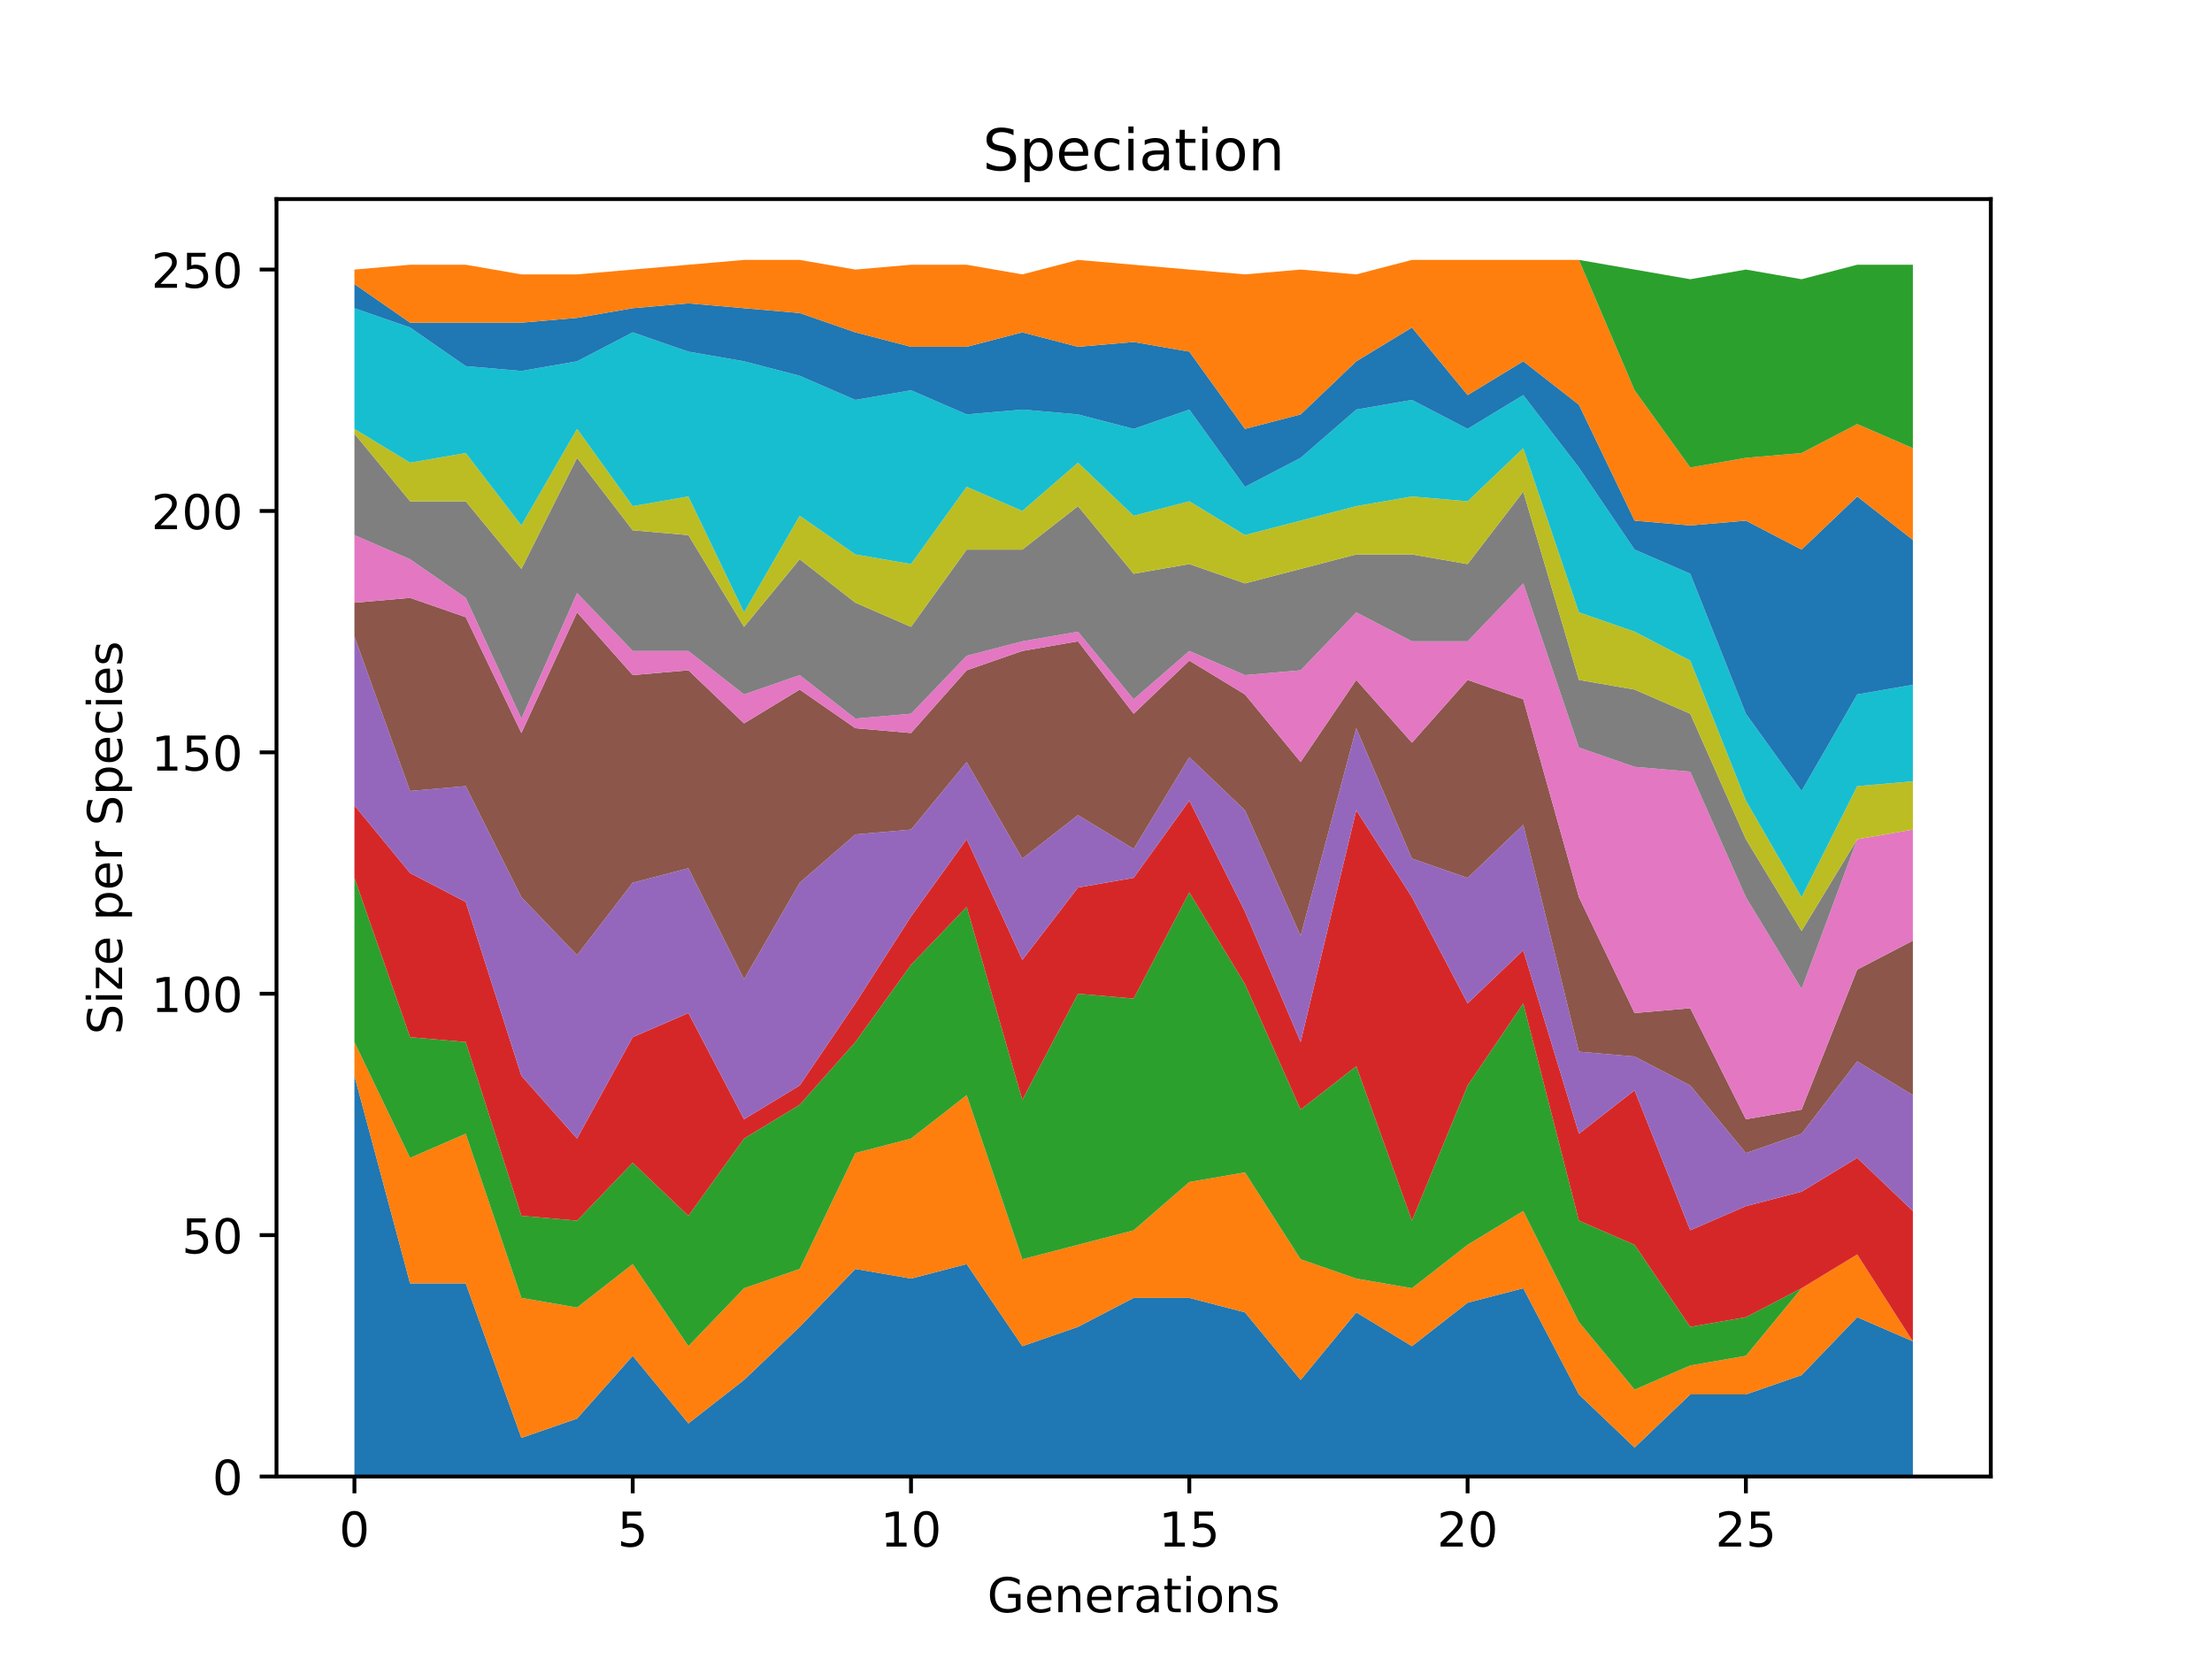 <?xml version="1.0" encoding="utf-8" standalone="no"?>
<!DOCTYPE svg PUBLIC "-//W3C//DTD SVG 1.1//EN"
  "http://www.w3.org/Graphics/SVG/1.1/DTD/svg11.dtd">
<!-- Created with matplotlib (https://matplotlib.org/) -->
<svg height="345.6pt" version="1.1" viewBox="0 0 460.8 345.6" width="460.8pt" xmlns="http://www.w3.org/2000/svg" xmlns:xlink="http://www.w3.org/1999/xlink">
 <defs>
  <style type="text/css">
*{stroke-linecap:butt;stroke-linejoin:round;}
  </style>
 </defs>
 <g id="figure_1">
  <g id="patch_1">
   <path d="M 0 345.6 
L 460.8 345.6 
L 460.8 0 
L 0 0 
z
" style="fill:#ffffff;"/>
  </g>
  <g id="axes_1">
   <g id="patch_2">
    <path d="M 57.6 307.584 
L 414.72 307.584 
L 414.72 41.472 
L 57.6 41.472 
z
" style="fill:#ffffff;"/>
   </g>
   <g id="PolyCollection_1">
    <path clip-path="url(#p6619e8c868)" d="M 73.833 224.11 
L 73.833 307.584 
L 85.428 307.584 
L 97.022 307.584 
L 108.617 307.584 
L 120.212 307.584 
L 131.807 307.584 
L 143.402 307.584 
L 154.996 307.584 
L 166.591 307.584 
L 178.186 307.584 
L 189.781 307.584 
L 201.376 307.584 
L 212.97 307.584 
L 224.565 307.584 
L 236.16 307.584 
L 247.755 307.584 
L 259.35 307.584 
L 270.944 307.584 
L 282.539 307.584 
L 294.134 307.584 
L 305.729 307.584 
L 317.324 307.584 
L 328.918 307.584 
L 340.513 307.584 
L 352.108 307.584 
L 363.703 307.584 
L 375.298 307.584 
L 386.892 307.584 
L 398.487 307.584 
L 398.487 279.424 
L 398.487 279.424 
L 386.892 274.395 
L 375.298 286.464 
L 363.703 290.487 
L 352.108 290.487 
L 340.513 301.55 
L 328.918 290.487 
L 317.324 268.361 
L 305.729 271.378 
L 294.134 280.43 
L 282.539 273.39 
L 270.944 287.47 
L 259.35 273.39 
L 247.755 270.373 
L 236.16 270.373 
L 224.565 276.407 
L 212.97 280.43 
L 201.376 263.333 
L 189.781 266.35 
L 178.186 264.338 
L 166.591 276.407 
L 154.996 287.47 
L 143.402 296.521 
L 131.807 282.441 
L 120.212 295.515 
L 108.617 299.538 
L 97.022 267.355 
L 85.428 267.355 
L 73.833 224.11 
z
" style="fill:#1f77b4;"/>
   </g>
   <g id="PolyCollection_2">
    <path clip-path="url(#p6619e8c868)" d="M 73.833 217.07 
L 73.833 224.11 
L 85.428 267.355 
L 97.022 267.355 
L 108.617 299.538 
L 120.212 295.515 
L 131.807 282.441 
L 143.402 296.521 
L 154.996 287.47 
L 166.591 276.407 
L 178.186 264.338 
L 189.781 266.35 
L 201.376 263.333 
L 212.97 280.43 
L 224.565 276.407 
L 236.16 270.373 
L 247.755 270.373 
L 259.35 273.39 
L 270.944 287.47 
L 282.539 273.39 
L 294.134 280.43 
L 305.729 271.378 
L 317.324 268.361 
L 328.918 290.487 
L 340.513 301.55 
L 352.108 290.487 
L 363.703 290.487 
L 375.298 286.464 
L 386.892 274.395 
L 398.487 279.424 
L 398.487 279.424 
L 398.487 279.424 
L 386.892 261.321 
L 375.298 268.361 
L 363.703 282.441 
L 352.108 284.453 
L 340.513 289.481 
L 328.918 275.401 
L 317.324 252.27 
L 305.729 259.31 
L 294.134 268.361 
L 282.539 266.35 
L 270.944 262.327 
L 259.35 244.224 
L 247.755 246.235 
L 236.16 256.293 
L 224.565 259.31 
L 212.97 262.327 
L 201.376 228.133 
L 189.781 237.184 
L 178.186 240.201 
L 166.591 264.338 
L 154.996 268.361 
L 143.402 280.43 
L 131.807 263.333 
L 120.212 272.384 
L 108.617 270.373 
L 97.022 236.178 
L 85.428 241.207 
L 73.833 217.07 
z
" style="fill:#ff7f0e;"/>
   </g>
   <g id="PolyCollection_3">
    <path clip-path="url(#p6619e8c868)" d="M 73.833 182.875 
L 73.833 217.07 
L 85.428 241.207 
L 97.022 236.178 
L 108.617 270.373 
L 120.212 272.384 
L 131.807 263.333 
L 143.402 280.43 
L 154.996 268.361 
L 166.591 264.338 
L 178.186 240.201 
L 189.781 237.184 
L 201.376 228.133 
L 212.97 262.327 
L 224.565 259.31 
L 236.16 256.293 
L 247.755 246.235 
L 259.35 244.224 
L 270.944 262.327 
L 282.539 266.35 
L 294.134 268.361 
L 305.729 259.31 
L 317.324 252.27 
L 328.918 275.401 
L 340.513 289.481 
L 352.108 284.453 
L 363.703 282.441 
L 375.298 268.361 
L 386.892 261.321 
L 398.487 279.424 
L 398.487 279.424 
L 398.487 279.424 
L 386.892 261.321 
L 375.298 268.361 
L 363.703 274.395 
L 352.108 276.407 
L 340.513 259.31 
L 328.918 254.281 
L 317.324 209.024 
L 305.729 226.121 
L 294.134 254.281 
L 282.539 222.098 
L 270.944 231.15 
L 259.35 205.001 
L 247.755 185.893 
L 236.16 208.018 
L 224.565 207.013 
L 212.97 229.138 
L 201.376 188.91 
L 189.781 200.978 
L 178.186 217.07 
L 166.591 230.144 
L 154.996 237.184 
L 143.402 253.275 
L 131.807 242.213 
L 120.212 254.281 
L 108.617 253.275 
L 97.022 217.07 
L 85.428 216.064 
L 73.833 182.875 
z
" style="fill:#2ca02c;"/>
   </g>
   <g id="PolyCollection_4">
    <path clip-path="url(#p6619e8c868)" d="M 73.833 167.79 
L 73.833 182.875 
L 85.428 216.064 
L 97.022 217.07 
L 108.617 253.275 
L 120.212 254.281 
L 131.807 242.213 
L 143.402 253.275 
L 154.996 237.184 
L 166.591 230.144 
L 178.186 217.07 
L 189.781 200.978 
L 201.376 188.91 
L 212.97 229.138 
L 224.565 207.013 
L 236.16 208.018 
L 247.755 185.893 
L 259.35 205.001 
L 270.944 231.15 
L 282.539 222.098 
L 294.134 254.281 
L 305.729 226.121 
L 317.324 209.024 
L 328.918 254.281 
L 340.513 259.31 
L 352.108 276.407 
L 363.703 274.395 
L 375.298 268.361 
L 386.892 261.321 
L 398.487 279.424 
L 398.487 252.27 
L 398.487 252.27 
L 386.892 241.207 
L 375.298 248.247 
L 363.703 251.264 
L 352.108 256.293 
L 340.513 227.127 
L 328.918 236.178 
L 317.324 197.961 
L 305.729 209.024 
L 294.134 186.898 
L 282.539 168.795 
L 270.944 217.07 
L 259.35 189.915 
L 247.755 166.784 
L 236.16 182.875 
L 224.565 184.887 
L 212.97 199.973 
L 201.376 174.83 
L 189.781 190.921 
L 178.186 209.024 
L 166.591 226.121 
L 154.996 233.161 
L 143.402 211.035 
L 131.807 216.064 
L 120.212 237.184 
L 108.617 224.11 
L 97.022 187.904 
L 85.428 181.87 
L 73.833 167.79 
z
" style="fill:#d62728;"/>
   </g>
   <g id="PolyCollection_5">
    <path clip-path="url(#p6619e8c868)" d="M 73.833 132.59 
L 73.833 167.79 
L 85.428 181.87 
L 97.022 187.904 
L 108.617 224.11 
L 120.212 237.184 
L 131.807 216.064 
L 143.402 211.035 
L 154.996 233.161 
L 166.591 226.121 
L 178.186 209.024 
L 189.781 190.921 
L 201.376 174.83 
L 212.97 199.973 
L 224.565 184.887 
L 236.16 182.875 
L 247.755 166.784 
L 259.35 189.915 
L 270.944 217.07 
L 282.539 168.795 
L 294.134 186.898 
L 305.729 209.024 
L 317.324 197.961 
L 328.918 236.178 
L 340.513 227.127 
L 352.108 256.293 
L 363.703 251.264 
L 375.298 248.247 
L 386.892 241.207 
L 398.487 252.27 
L 398.487 228.133 
L 398.487 228.133 
L 386.892 221.093 
L 375.298 236.178 
L 363.703 240.201 
L 352.108 226.121 
L 340.513 220.087 
L 328.918 219.081 
L 317.324 171.813 
L 305.729 182.875 
L 294.134 178.853 
L 282.539 151.698 
L 270.944 194.944 
L 259.35 168.795 
L 247.755 157.733 
L 236.16 176.841 
L 224.565 169.801 
L 212.97 178.853 
L 201.376 158.738 
L 189.781 172.818 
L 178.186 173.824 
L 166.591 183.881 
L 154.996 203.995 
L 143.402 180.864 
L 131.807 183.881 
L 120.212 198.967 
L 108.617 186.898 
L 97.022 163.767 
L 85.428 164.773 
L 73.833 132.59 
z
" style="fill:#9467bd;"/>
   </g>
   <g id="PolyCollection_6">
    <path clip-path="url(#p6619e8c868)" d="M 73.833 125.55 
L 73.833 132.59 
L 85.428 164.773 
L 97.022 163.767 
L 108.617 186.898 
L 120.212 198.967 
L 131.807 183.881 
L 143.402 180.864 
L 154.996 203.995 
L 166.591 183.881 
L 178.186 173.824 
L 189.781 172.818 
L 201.376 158.738 
L 212.97 178.853 
L 224.565 169.801 
L 236.16 176.841 
L 247.755 157.733 
L 259.35 168.795 
L 270.944 194.944 
L 282.539 151.698 
L 294.134 178.853 
L 305.729 182.875 
L 317.324 171.813 
L 328.918 219.081 
L 340.513 220.087 
L 352.108 226.121 
L 363.703 240.201 
L 375.298 236.178 
L 386.892 221.093 
L 398.487 228.133 
L 398.487 195.95 
L 398.487 195.95 
L 386.892 201.984 
L 375.298 231.15 
L 363.703 233.161 
L 352.108 210.03 
L 340.513 211.035 
L 328.918 186.898 
L 317.324 145.664 
L 305.729 141.641 
L 294.134 154.715 
L 282.539 141.641 
L 270.944 158.738 
L 259.35 144.658 
L 247.755 137.618 
L 236.16 148.681 
L 224.565 133.595 
L 212.97 135.607 
L 201.376 139.63 
L 189.781 152.704 
L 178.186 151.698 
L 166.591 143.653 
L 154.996 150.693 
L 143.402 139.63 
L 131.807 140.635 
L 120.212 127.561 
L 108.617 152.704 
L 97.022 128.567 
L 85.428 124.544 
L 73.833 125.55 
z
" style="fill:#8c564b;"/>
   </g>
   <g id="PolyCollection_7">
    <path clip-path="url(#p6619e8c868)" d="M 73.833 111.47 
L 73.833 125.55 
L 85.428 124.544 
L 97.022 128.567 
L 108.617 152.704 
L 120.212 127.561 
L 131.807 140.635 
L 143.402 139.63 
L 154.996 150.693 
L 166.591 143.653 
L 178.186 151.698 
L 189.781 152.704 
L 201.376 139.63 
L 212.97 135.607 
L 224.565 133.595 
L 236.16 148.681 
L 247.755 137.618 
L 259.35 144.658 
L 270.944 158.738 
L 282.539 141.641 
L 294.134 154.715 
L 305.729 141.641 
L 317.324 145.664 
L 328.918 186.898 
L 340.513 211.035 
L 352.108 210.03 
L 363.703 233.161 
L 375.298 231.15 
L 386.892 201.984 
L 398.487 195.95 
L 398.487 172.818 
L 398.487 172.818 
L 386.892 174.83 
L 375.298 206.007 
L 363.703 186.898 
L 352.108 160.75 
L 340.513 159.744 
L 328.918 155.721 
L 317.324 121.527 
L 305.729 133.595 
L 294.134 133.595 
L 282.539 127.561 
L 270.944 139.63 
L 259.35 140.635 
L 247.755 135.607 
L 236.16 145.664 
L 224.565 131.584 
L 212.97 133.595 
L 201.376 136.613 
L 189.781 148.681 
L 178.186 149.687 
L 166.591 140.635 
L 154.996 144.658 
L 143.402 135.607 
L 131.807 135.607 
L 120.212 123.538 
L 108.617 149.687 
L 97.022 124.544 
L 85.428 116.498 
L 73.833 111.47 
z
" style="fill:#e377c2;"/>
   </g>
   <g id="PolyCollection_8">
    <path clip-path="url(#p6619e8c868)" d="M 73.833 90.35 
L 73.833 111.47 
L 85.428 116.498 
L 97.022 124.544 
L 108.617 149.687 
L 120.212 123.538 
L 131.807 135.607 
L 143.402 135.607 
L 154.996 144.658 
L 166.591 140.635 
L 178.186 149.687 
L 189.781 148.681 
L 201.376 136.613 
L 212.97 133.595 
L 224.565 131.584 
L 236.16 145.664 
L 247.755 135.607 
L 259.35 140.635 
L 270.944 139.63 
L 282.539 127.561 
L 294.134 133.595 
L 305.729 133.595 
L 317.324 121.527 
L 328.918 155.721 
L 340.513 159.744 
L 352.108 160.75 
L 363.703 186.898 
L 375.298 206.007 
L 386.892 174.83 
L 398.487 172.818 
L 398.487 172.818 
L 398.487 172.818 
L 386.892 174.83 
L 375.298 193.938 
L 363.703 174.83 
L 352.108 148.681 
L 340.513 143.653 
L 328.918 141.641 
L 317.324 102.418 
L 305.729 117.504 
L 294.134 115.493 
L 282.539 115.493 
L 270.944 118.51 
L 259.35 121.527 
L 247.755 117.504 
L 236.16 119.515 
L 224.565 105.435 
L 212.97 114.487 
L 201.376 114.487 
L 189.781 130.578 
L 178.186 125.55 
L 166.591 116.498 
L 154.996 130.578 
L 143.402 111.47 
L 131.807 110.464 
L 120.212 95.378 
L 108.617 118.51 
L 97.022 104.43 
L 85.428 104.43 
L 73.833 90.35 
z
" style="fill:#7f7f7f;"/>
   </g>
   <g id="PolyCollection_9">
    <path clip-path="url(#p6619e8c868)" d="M 73.833 89.344 
L 73.833 90.35 
L 85.428 104.43 
L 97.022 104.43 
L 108.617 118.51 
L 120.212 95.378 
L 131.807 110.464 
L 143.402 111.47 
L 154.996 130.578 
L 166.591 116.498 
L 178.186 125.55 
L 189.781 130.578 
L 201.376 114.487 
L 212.97 114.487 
L 224.565 105.435 
L 236.16 119.515 
L 247.755 117.504 
L 259.35 121.527 
L 270.944 118.51 
L 282.539 115.493 
L 294.134 115.493 
L 305.729 117.504 
L 317.324 102.418 
L 328.918 141.641 
L 340.513 143.653 
L 352.108 148.681 
L 363.703 174.83 
L 375.298 193.938 
L 386.892 174.83 
L 398.487 172.818 
L 398.487 162.761 
L 398.487 162.761 
L 386.892 163.767 
L 375.298 186.898 
L 363.703 166.784 
L 352.108 137.618 
L 340.513 131.584 
L 328.918 127.561 
L 317.324 93.367 
L 305.729 104.43 
L 294.134 103.424 
L 282.539 105.435 
L 270.944 108.453 
L 259.35 111.47 
L 247.755 104.43 
L 236.16 107.447 
L 224.565 96.384 
L 212.97 106.441 
L 201.376 101.413 
L 189.781 117.504 
L 178.186 115.493 
L 166.591 107.447 
L 154.996 127.561 
L 143.402 103.424 
L 131.807 105.435 
L 120.212 89.344 
L 108.617 109.458 
L 97.022 94.373 
L 85.428 96.384 
L 73.833 89.344 
z
" style="fill:#bcbd22;"/>
   </g>
   <g id="PolyCollection_10">
    <path clip-path="url(#p6619e8c868)" d="M 73.833 64.201 
L 73.833 89.344 
L 85.428 96.384 
L 97.022 94.373 
L 108.617 109.458 
L 120.212 89.344 
L 131.807 105.435 
L 143.402 103.424 
L 154.996 127.561 
L 166.591 107.447 
L 178.186 115.493 
L 189.781 117.504 
L 201.376 101.413 
L 212.97 106.441 
L 224.565 96.384 
L 236.16 107.447 
L 247.755 104.43 
L 259.35 111.47 
L 270.944 108.453 
L 282.539 105.435 
L 294.134 103.424 
L 305.729 104.43 
L 317.324 93.367 
L 328.918 127.561 
L 340.513 131.584 
L 352.108 137.618 
L 363.703 166.784 
L 375.298 186.898 
L 386.892 163.767 
L 398.487 162.761 
L 398.487 142.647 
L 398.487 142.647 
L 386.892 144.658 
L 375.298 164.773 
L 363.703 148.681 
L 352.108 119.515 
L 340.513 114.487 
L 328.918 97.39 
L 317.324 82.304 
L 305.729 89.344 
L 294.134 83.31 
L 282.539 85.321 
L 270.944 95.378 
L 259.35 101.413 
L 247.755 85.321 
L 236.16 89.344 
L 224.565 86.327 
L 212.97 85.321 
L 201.376 86.327 
L 189.781 81.298 
L 178.186 83.31 
L 166.591 78.281 
L 154.996 75.264 
L 143.402 73.253 
L 131.807 69.23 
L 120.212 75.264 
L 108.617 77.275 
L 97.022 76.27 
L 85.428 68.224 
L 73.833 64.201 
z
" style="fill:#17becf;"/>
   </g>
   <g id="PolyCollection_11">
    <path clip-path="url(#p6619e8c868)" d="M 73.833 59.173 
L 73.833 64.201 
L 85.428 68.224 
L 97.022 76.27 
L 108.617 77.275 
L 120.212 75.264 
L 131.807 69.23 
L 143.402 73.253 
L 154.996 75.264 
L 166.591 78.281 
L 178.186 83.31 
L 189.781 81.298 
L 201.376 86.327 
L 212.97 85.321 
L 224.565 86.327 
L 236.16 89.344 
L 247.755 85.321 
L 259.35 101.413 
L 270.944 95.378 
L 282.539 85.321 
L 294.134 83.31 
L 305.729 89.344 
L 317.324 82.304 
L 328.918 97.39 
L 340.513 114.487 
L 352.108 119.515 
L 363.703 148.681 
L 375.298 164.773 
L 386.892 144.658 
L 398.487 142.647 
L 398.487 112.475 
L 398.487 112.475 
L 386.892 103.424 
L 375.298 114.487 
L 363.703 108.453 
L 352.108 109.458 
L 340.513 108.453 
L 328.918 84.315 
L 317.324 75.264 
L 305.729 82.304 
L 294.134 68.224 
L 282.539 75.264 
L 270.944 86.327 
L 259.35 89.344 
L 247.755 73.253 
L 236.16 71.241 
L 224.565 72.247 
L 212.97 69.23 
L 201.376 72.247 
L 189.781 72.247 
L 178.186 69.23 
L 166.591 65.207 
L 154.996 64.201 
L 143.402 63.195 
L 131.807 64.201 
L 120.212 66.213 
L 108.617 67.218 
L 97.022 67.218 
L 85.428 67.218 
L 73.833 59.173 
z
" style="fill:#1f77b4;"/>
   </g>
   <g id="PolyCollection_12">
    <path clip-path="url(#p6619e8c868)" d="M 73.833 56.155 
L 73.833 59.173 
L 85.428 67.218 
L 97.022 67.218 
L 108.617 67.218 
L 120.212 66.213 
L 131.807 64.201 
L 143.402 63.195 
L 154.996 64.201 
L 166.591 65.207 
L 178.186 69.23 
L 189.781 72.247 
L 201.376 72.247 
L 212.97 69.23 
L 224.565 72.247 
L 236.16 71.241 
L 247.755 73.253 
L 259.35 89.344 
L 270.944 86.327 
L 282.539 75.264 
L 294.134 68.224 
L 305.729 82.304 
L 317.324 75.264 
L 328.918 84.315 
L 340.513 108.453 
L 352.108 109.458 
L 363.703 108.453 
L 375.298 114.487 
L 386.892 103.424 
L 398.487 112.475 
L 398.487 93.367 
L 398.487 93.367 
L 386.892 88.338 
L 375.298 94.373 
L 363.703 95.378 
L 352.108 97.39 
L 340.513 81.298 
L 328.918 54.144 
L 317.324 54.144 
L 305.729 54.144 
L 294.134 54.144 
L 282.539 57.161 
L 270.944 56.155 
L 259.35 57.161 
L 247.755 56.155 
L 236.16 55.15 
L 224.565 54.144 
L 212.97 57.161 
L 201.376 55.15 
L 189.781 55.15 
L 178.186 56.155 
L 166.591 54.144 
L 154.996 54.144 
L 143.402 55.15 
L 131.807 56.155 
L 120.212 57.161 
L 108.617 57.161 
L 97.022 55.15 
L 85.428 55.15 
L 73.833 56.155 
z
" style="fill:#ff7f0e;"/>
   </g>
   <g id="PolyCollection_13">
    <path clip-path="url(#p6619e8c868)" d="M 73.833 56.155 
L 73.833 56.155 
L 85.428 55.15 
L 97.022 55.15 
L 108.617 57.161 
L 120.212 57.161 
L 131.807 56.155 
L 143.402 55.15 
L 154.996 54.144 
L 166.591 54.144 
L 178.186 56.155 
L 189.781 55.15 
L 201.376 55.15 
L 212.97 57.161 
L 224.565 54.144 
L 236.16 55.15 
L 247.755 56.155 
L 259.35 57.161 
L 270.944 56.155 
L 282.539 57.161 
L 294.134 54.144 
L 305.729 54.144 
L 317.324 54.144 
L 328.918 54.144 
L 340.513 81.298 
L 352.108 97.39 
L 363.703 95.378 
L 375.298 94.373 
L 386.892 88.338 
L 398.487 93.367 
L 398.487 55.15 
L 398.487 55.15 
L 386.892 55.15 
L 375.298 58.167 
L 363.703 56.155 
L 352.108 58.167 
L 340.513 56.155 
L 328.918 54.144 
L 317.324 54.144 
L 305.729 54.144 
L 294.134 54.144 
L 282.539 57.161 
L 270.944 56.155 
L 259.35 57.161 
L 247.755 56.155 
L 236.16 55.15 
L 224.565 54.144 
L 212.97 57.161 
L 201.376 55.15 
L 189.781 55.15 
L 178.186 56.155 
L 166.591 54.144 
L 154.996 54.144 
L 143.402 55.15 
L 131.807 56.155 
L 120.212 57.161 
L 108.617 57.161 
L 97.022 55.15 
L 85.428 55.15 
L 73.833 56.155 
z
" style="fill:#2ca02c;"/>
   </g>
   <g id="matplotlib.axis_1">
    <g id="xtick_1">
     <g id="line2d_1">
      <defs>
       <path d="M 0 0 
L 0 3.5 
" id="m3cd97b724c" style="stroke:#000000;stroke-width:0.8;"/>
      </defs>
      <g>
       <use style="stroke:#000000;stroke-width:0.8;" x="73.833" xlink:href="#m3cd97b724c" y="307.584"/>
      </g>
     </g>
     <g id="text_1">
      <!-- 0 -->
      <defs>
       <path d="M 31.781 66.406 
Q 24.172 66.406 20.328 58.906 
Q 16.5 51.422 16.5 36.375 
Q 16.5 21.391 20.328 13.891 
Q 24.172 6.391 31.781 6.391 
Q 39.453 6.391 43.281 13.891 
Q 47.125 21.391 47.125 36.375 
Q 47.125 51.422 43.281 58.906 
Q 39.453 66.406 31.781 66.406 
z
M 31.781 74.219 
Q 44.047 74.219 50.516 64.516 
Q 56.984 54.828 56.984 36.375 
Q 56.984 17.969 50.516 8.266 
Q 44.047 -1.422 31.781 -1.422 
Q 19.531 -1.422 13.062 8.266 
Q 6.594 17.969 6.594 36.375 
Q 6.594 54.828 13.062 64.516 
Q 19.531 74.219 31.781 74.219 
z
" id="DejaVuSans-48"/>
      </defs>
      <g transform="translate(70.651 322.182)scale(0.1 -0.1)">
       <use xlink:href="#DejaVuSans-48"/>
      </g>
     </g>
    </g>
    <g id="xtick_2">
     <g id="line2d_2">
      <g>
       <use style="stroke:#000000;stroke-width:0.8;" x="131.807" xlink:href="#m3cd97b724c" y="307.584"/>
      </g>
     </g>
     <g id="text_2">
      <!-- 5 -->
      <defs>
       <path d="M 10.797 72.906 
L 49.516 72.906 
L 49.516 64.594 
L 19.828 64.594 
L 19.828 46.734 
Q 21.969 47.469 24.109 47.828 
Q 26.266 48.188 28.422 48.188 
Q 40.625 48.188 47.75 41.5 
Q 54.891 34.812 54.891 23.391 
Q 54.891 11.625 47.562 5.094 
Q 40.234 -1.422 26.906 -1.422 
Q 22.312 -1.422 17.547 -0.641 
Q 12.797 0.141 7.719 1.703 
L 7.719 11.625 
Q 12.109 9.234 16.797 8.062 
Q 21.484 6.891 26.703 6.891 
Q 35.156 6.891 40.078 11.328 
Q 45.016 15.766 45.016 23.391 
Q 45.016 31 40.078 35.438 
Q 35.156 39.891 26.703 39.891 
Q 22.75 39.891 18.812 39.016 
Q 14.891 38.141 10.797 36.281 
z
" id="DejaVuSans-53"/>
      </defs>
      <g transform="translate(128.626 322.182)scale(0.1 -0.1)">
       <use xlink:href="#DejaVuSans-53"/>
      </g>
     </g>
    </g>
    <g id="xtick_3">
     <g id="line2d_3">
      <g>
       <use style="stroke:#000000;stroke-width:0.8;" x="189.781" xlink:href="#m3cd97b724c" y="307.584"/>
      </g>
     </g>
     <g id="text_3">
      <!-- 10 -->
      <defs>
       <path d="M 12.406 8.297 
L 28.516 8.297 
L 28.516 63.922 
L 10.984 60.406 
L 10.984 69.391 
L 28.422 72.906 
L 38.281 72.906 
L 38.281 8.297 
L 54.391 8.297 
L 54.391 0 
L 12.406 0 
z
" id="DejaVuSans-49"/>
      </defs>
      <g transform="translate(183.418 322.182)scale(0.1 -0.1)">
       <use xlink:href="#DejaVuSans-49"/>
       <use x="63.623" xlink:href="#DejaVuSans-48"/>
      </g>
     </g>
    </g>
    <g id="xtick_4">
     <g id="line2d_4">
      <g>
       <use style="stroke:#000000;stroke-width:0.8;" x="247.755" xlink:href="#m3cd97b724c" y="307.584"/>
      </g>
     </g>
     <g id="text_4">
      <!-- 15 -->
      <g transform="translate(241.392 322.182)scale(0.1 -0.1)">
       <use xlink:href="#DejaVuSans-49"/>
       <use x="63.623" xlink:href="#DejaVuSans-53"/>
      </g>
     </g>
    </g>
    <g id="xtick_5">
     <g id="line2d_5">
      <g>
       <use style="stroke:#000000;stroke-width:0.8;" x="305.729" xlink:href="#m3cd97b724c" y="307.584"/>
      </g>
     </g>
     <g id="text_5">
      <!-- 20 -->
      <defs>
       <path d="M 19.188 8.297 
L 53.609 8.297 
L 53.609 0 
L 7.328 0 
L 7.328 8.297 
Q 12.938 14.109 22.625 23.891 
Q 32.328 33.688 34.812 36.531 
Q 39.547 41.844 41.422 45.531 
Q 43.312 49.219 43.312 52.781 
Q 43.312 58.594 39.234 62.25 
Q 35.156 65.922 28.609 65.922 
Q 23.969 65.922 18.812 64.312 
Q 13.672 62.703 7.812 59.422 
L 7.812 69.391 
Q 13.766 71.781 18.938 73 
Q 24.125 74.219 28.422 74.219 
Q 39.75 74.219 46.484 68.547 
Q 53.219 62.891 53.219 53.422 
Q 53.219 48.922 51.531 44.891 
Q 49.859 40.875 45.406 35.406 
Q 44.188 33.984 37.641 27.219 
Q 31.109 20.453 19.188 8.297 
z
" id="DejaVuSans-50"/>
      </defs>
      <g transform="translate(299.366 322.182)scale(0.1 -0.1)">
       <use xlink:href="#DejaVuSans-50"/>
       <use x="63.623" xlink:href="#DejaVuSans-48"/>
      </g>
     </g>
    </g>
    <g id="xtick_6">
     <g id="line2d_6">
      <g>
       <use style="stroke:#000000;stroke-width:0.8;" x="363.703" xlink:href="#m3cd97b724c" y="307.584"/>
      </g>
     </g>
     <g id="text_6">
      <!-- 25 -->
      <g transform="translate(357.34 322.182)scale(0.1 -0.1)">
       <use xlink:href="#DejaVuSans-50"/>
       <use x="63.623" xlink:href="#DejaVuSans-53"/>
      </g>
     </g>
    </g>
    <g id="text_7">
     <!-- Generations -->
     <defs>
      <path d="M 59.516 10.406 
L 59.516 29.984 
L 43.406 29.984 
L 43.406 38.094 
L 69.281 38.094 
L 69.281 6.781 
Q 63.578 2.734 56.688 0.656 
Q 49.812 -1.422 42 -1.422 
Q 24.906 -1.422 15.25 8.562 
Q 5.609 18.562 5.609 36.375 
Q 5.609 54.25 15.25 64.234 
Q 24.906 74.219 42 74.219 
Q 49.125 74.219 55.547 72.453 
Q 61.969 70.703 67.391 67.281 
L 67.391 56.781 
Q 61.922 61.422 55.766 63.766 
Q 49.609 66.109 42.828 66.109 
Q 29.438 66.109 22.719 58.641 
Q 16.016 51.172 16.016 36.375 
Q 16.016 21.625 22.719 14.156 
Q 29.438 6.688 42.828 6.688 
Q 48.047 6.688 52.141 7.594 
Q 56.25 8.5 59.516 10.406 
z
" id="DejaVuSans-71"/>
      <path d="M 56.203 29.594 
L 56.203 25.203 
L 14.891 25.203 
Q 15.484 15.922 20.484 11.062 
Q 25.484 6.203 34.422 6.203 
Q 39.594 6.203 44.453 7.469 
Q 49.312 8.734 54.109 11.281 
L 54.109 2.781 
Q 49.266 0.734 44.188 -0.344 
Q 39.109 -1.422 33.891 -1.422 
Q 20.797 -1.422 13.156 6.188 
Q 5.516 13.812 5.516 26.812 
Q 5.516 40.234 12.766 48.109 
Q 20.016 56 32.328 56 
Q 43.359 56 49.781 48.891 
Q 56.203 41.797 56.203 29.594 
z
M 47.219 32.234 
Q 47.125 39.594 43.094 43.984 
Q 39.062 48.391 32.422 48.391 
Q 24.906 48.391 20.391 44.141 
Q 15.875 39.891 15.188 32.172 
z
" id="DejaVuSans-101"/>
      <path d="M 54.891 33.016 
L 54.891 0 
L 45.906 0 
L 45.906 32.719 
Q 45.906 40.484 42.875 44.328 
Q 39.844 48.188 33.797 48.188 
Q 26.516 48.188 22.312 43.547 
Q 18.109 38.922 18.109 30.906 
L 18.109 0 
L 9.078 0 
L 9.078 54.688 
L 18.109 54.688 
L 18.109 46.188 
Q 21.344 51.125 25.703 53.562 
Q 30.078 56 35.797 56 
Q 45.219 56 50.047 50.172 
Q 54.891 44.344 54.891 33.016 
z
" id="DejaVuSans-110"/>
      <path d="M 41.109 46.297 
Q 39.594 47.172 37.812 47.578 
Q 36.031 48 33.891 48 
Q 26.266 48 22.188 43.047 
Q 18.109 38.094 18.109 28.812 
L 18.109 0 
L 9.078 0 
L 9.078 54.688 
L 18.109 54.688 
L 18.109 46.188 
Q 20.953 51.172 25.484 53.578 
Q 30.031 56 36.531 56 
Q 37.453 56 38.578 55.875 
Q 39.703 55.766 41.062 55.516 
z
" id="DejaVuSans-114"/>
      <path d="M 34.281 27.484 
Q 23.391 27.484 19.188 25 
Q 14.984 22.516 14.984 16.5 
Q 14.984 11.719 18.141 8.906 
Q 21.297 6.109 26.703 6.109 
Q 34.188 6.109 38.703 11.406 
Q 43.219 16.703 43.219 25.484 
L 43.219 27.484 
z
M 52.203 31.203 
L 52.203 0 
L 43.219 0 
L 43.219 8.297 
Q 40.141 3.328 35.547 0.953 
Q 30.953 -1.422 24.312 -1.422 
Q 15.922 -1.422 10.953 3.297 
Q 6 8.016 6 15.922 
Q 6 25.141 12.172 29.828 
Q 18.359 34.516 30.609 34.516 
L 43.219 34.516 
L 43.219 35.406 
Q 43.219 41.609 39.141 45 
Q 35.062 48.391 27.688 48.391 
Q 23 48.391 18.547 47.266 
Q 14.109 46.141 10.016 43.891 
L 10.016 52.203 
Q 14.938 54.109 19.578 55.047 
Q 24.219 56 28.609 56 
Q 40.484 56 46.344 49.844 
Q 52.203 43.703 52.203 31.203 
z
" id="DejaVuSans-97"/>
      <path d="M 18.312 70.219 
L 18.312 54.688 
L 36.812 54.688 
L 36.812 47.703 
L 18.312 47.703 
L 18.312 18.016 
Q 18.312 11.328 20.141 9.422 
Q 21.969 7.516 27.594 7.516 
L 36.812 7.516 
L 36.812 0 
L 27.594 0 
Q 17.188 0 13.234 3.875 
Q 9.281 7.766 9.281 18.016 
L 9.281 47.703 
L 2.688 47.703 
L 2.688 54.688 
L 9.281 54.688 
L 9.281 70.219 
z
" id="DejaVuSans-116"/>
      <path d="M 9.422 54.688 
L 18.406 54.688 
L 18.406 0 
L 9.422 0 
z
M 9.422 75.984 
L 18.406 75.984 
L 18.406 64.594 
L 9.422 64.594 
z
" id="DejaVuSans-105"/>
      <path d="M 30.609 48.391 
Q 23.391 48.391 19.188 42.75 
Q 14.984 37.109 14.984 27.297 
Q 14.984 17.484 19.156 11.844 
Q 23.344 6.203 30.609 6.203 
Q 37.797 6.203 41.984 11.859 
Q 46.188 17.531 46.188 27.297 
Q 46.188 37.016 41.984 42.703 
Q 37.797 48.391 30.609 48.391 
z
M 30.609 56 
Q 42.328 56 49.016 48.375 
Q 55.719 40.766 55.719 27.297 
Q 55.719 13.875 49.016 6.219 
Q 42.328 -1.422 30.609 -1.422 
Q 18.844 -1.422 12.172 6.219 
Q 5.516 13.875 5.516 27.297 
Q 5.516 40.766 12.172 48.375 
Q 18.844 56 30.609 56 
z
" id="DejaVuSans-111"/>
      <path d="M 44.281 53.078 
L 44.281 44.578 
Q 40.484 46.531 36.375 47.5 
Q 32.281 48.484 27.875 48.484 
Q 21.188 48.484 17.844 46.438 
Q 14.5 44.391 14.5 40.281 
Q 14.5 37.156 16.891 35.375 
Q 19.281 33.594 26.516 31.984 
L 29.594 31.297 
Q 39.156 29.25 43.188 25.516 
Q 47.219 21.781 47.219 15.094 
Q 47.219 7.469 41.188 3.016 
Q 35.156 -1.422 24.609 -1.422 
Q 20.219 -1.422 15.453 -0.562 
Q 10.688 0.297 5.422 2 
L 5.422 11.281 
Q 10.406 8.688 15.234 7.391 
Q 20.062 6.109 24.812 6.109 
Q 31.156 6.109 34.562 8.281 
Q 37.984 10.453 37.984 14.406 
Q 37.984 18.062 35.516 20.016 
Q 33.062 21.969 24.703 23.781 
L 21.578 24.516 
Q 13.234 26.266 9.516 29.906 
Q 5.812 33.547 5.812 39.891 
Q 5.812 47.609 11.281 51.797 
Q 16.75 56 26.812 56 
Q 31.781 56 36.172 55.266 
Q 40.578 54.547 44.281 53.078 
z
" id="DejaVuSans-115"/>
     </defs>
     <g transform="translate(205.662 335.861)scale(0.1 -0.1)">
      <use xlink:href="#DejaVuSans-71"/>
      <use x="77.49" xlink:href="#DejaVuSans-101"/>
      <use x="139.014" xlink:href="#DejaVuSans-110"/>
      <use x="202.393" xlink:href="#DejaVuSans-101"/>
      <use x="263.916" xlink:href="#DejaVuSans-114"/>
      <use x="305.029" xlink:href="#DejaVuSans-97"/>
      <use x="366.309" xlink:href="#DejaVuSans-116"/>
      <use x="405.518" xlink:href="#DejaVuSans-105"/>
      <use x="433.301" xlink:href="#DejaVuSans-111"/>
      <use x="494.482" xlink:href="#DejaVuSans-110"/>
      <use x="557.861" xlink:href="#DejaVuSans-115"/>
     </g>
    </g>
   </g>
   <g id="matplotlib.axis_2">
    <g id="ytick_1">
     <g id="line2d_7">
      <defs>
       <path d="M 0 0 
L -3.5 0 
" id="m7d2d471b6a" style="stroke:#000000;stroke-width:0.8;"/>
      </defs>
      <g>
       <use style="stroke:#000000;stroke-width:0.8;" x="57.6" xlink:href="#m7d2d471b6a" y="307.584"/>
      </g>
     </g>
     <g id="text_8">
      <!-- 0 -->
      <g transform="translate(44.237 311.383)scale(0.1 -0.1)">
       <use xlink:href="#DejaVuSans-48"/>
      </g>
     </g>
    </g>
    <g id="ytick_2">
     <g id="line2d_8">
      <g>
       <use style="stroke:#000000;stroke-width:0.8;" x="57.6" xlink:href="#m7d2d471b6a" y="257.298"/>
      </g>
     </g>
     <g id="text_9">
      <!-- 50 -->
      <g transform="translate(37.875 261.098)scale(0.1 -0.1)">
       <use xlink:href="#DejaVuSans-53"/>
       <use x="63.623" xlink:href="#DejaVuSans-48"/>
      </g>
     </g>
    </g>
    <g id="ytick_3">
     <g id="line2d_9">
      <g>
       <use style="stroke:#000000;stroke-width:0.8;" x="57.6" xlink:href="#m7d2d471b6a" y="207.013"/>
      </g>
     </g>
     <g id="text_10">
      <!-- 100 -->
      <g transform="translate(31.512 210.812)scale(0.1 -0.1)">
       <use xlink:href="#DejaVuSans-49"/>
       <use x="63.623" xlink:href="#DejaVuSans-48"/>
       <use x="127.246" xlink:href="#DejaVuSans-48"/>
      </g>
     </g>
    </g>
    <g id="ytick_4">
     <g id="line2d_10">
      <g>
       <use style="stroke:#000000;stroke-width:0.8;" x="57.6" xlink:href="#m7d2d471b6a" y="156.727"/>
      </g>
     </g>
     <g id="text_11">
      <!-- 150 -->
      <g transform="translate(31.512 160.526)scale(0.1 -0.1)">
       <use xlink:href="#DejaVuSans-49"/>
       <use x="63.623" xlink:href="#DejaVuSans-53"/>
       <use x="127.246" xlink:href="#DejaVuSans-48"/>
      </g>
     </g>
    </g>
    <g id="ytick_5">
     <g id="line2d_11">
      <g>
       <use style="stroke:#000000;stroke-width:0.8;" x="57.6" xlink:href="#m7d2d471b6a" y="106.441"/>
      </g>
     </g>
     <g id="text_12">
      <!-- 200 -->
      <g transform="translate(31.512 110.24)scale(0.1 -0.1)">
       <use xlink:href="#DejaVuSans-50"/>
       <use x="63.623" xlink:href="#DejaVuSans-48"/>
       <use x="127.246" xlink:href="#DejaVuSans-48"/>
      </g>
     </g>
    </g>
    <g id="ytick_6">
     <g id="line2d_12">
      <g>
       <use style="stroke:#000000;stroke-width:0.8;" x="57.6" xlink:href="#m7d2d471b6a" y="56.155"/>
      </g>
     </g>
     <g id="text_13">
      <!-- 250 -->
      <g transform="translate(31.512 59.955)scale(0.1 -0.1)">
       <use xlink:href="#DejaVuSans-50"/>
       <use x="63.623" xlink:href="#DejaVuSans-53"/>
       <use x="127.246" xlink:href="#DejaVuSans-48"/>
      </g>
     </g>
    </g>
    <g id="text_14">
     <!-- Size per Species -->
     <defs>
      <path d="M 53.516 70.516 
L 53.516 60.891 
Q 47.906 63.578 42.922 64.891 
Q 37.938 66.219 33.297 66.219 
Q 25.25 66.219 20.875 63.094 
Q 16.5 59.969 16.5 54.203 
Q 16.5 49.359 19.406 46.891 
Q 22.312 44.438 30.422 42.922 
L 36.375 41.703 
Q 47.406 39.594 52.656 34.297 
Q 57.906 29 57.906 20.125 
Q 57.906 9.516 50.797 4.047 
Q 43.703 -1.422 29.984 -1.422 
Q 24.812 -1.422 18.969 -0.25 
Q 13.141 0.922 6.891 3.219 
L 6.891 13.375 
Q 12.891 10.016 18.656 8.297 
Q 24.422 6.594 29.984 6.594 
Q 38.422 6.594 43.016 9.906 
Q 47.609 13.234 47.609 19.391 
Q 47.609 24.75 44.312 27.781 
Q 41.016 30.812 33.5 32.328 
L 27.484 33.5 
Q 16.453 35.688 11.516 40.375 
Q 6.594 45.062 6.594 53.422 
Q 6.594 63.094 13.406 68.656 
Q 20.219 74.219 32.172 74.219 
Q 37.312 74.219 42.625 73.281 
Q 47.953 72.359 53.516 70.516 
z
" id="DejaVuSans-83"/>
      <path d="M 5.516 54.688 
L 48.188 54.688 
L 48.188 46.484 
L 14.406 7.172 
L 48.188 7.172 
L 48.188 0 
L 4.297 0 
L 4.297 8.203 
L 38.094 47.516 
L 5.516 47.516 
z
" id="DejaVuSans-122"/>
      <path id="DejaVuSans-32"/>
      <path d="M 18.109 8.203 
L 18.109 -20.797 
L 9.078 -20.797 
L 9.078 54.688 
L 18.109 54.688 
L 18.109 46.391 
Q 20.953 51.266 25.266 53.625 
Q 29.594 56 35.594 56 
Q 45.562 56 51.781 48.094 
Q 58.016 40.188 58.016 27.297 
Q 58.016 14.406 51.781 6.484 
Q 45.562 -1.422 35.594 -1.422 
Q 29.594 -1.422 25.266 0.953 
Q 20.953 3.328 18.109 8.203 
z
M 48.688 27.297 
Q 48.688 37.203 44.609 42.844 
Q 40.531 48.484 33.406 48.484 
Q 26.266 48.484 22.188 42.844 
Q 18.109 37.203 18.109 27.297 
Q 18.109 17.391 22.188 11.75 
Q 26.266 6.109 33.406 6.109 
Q 40.531 6.109 44.609 11.75 
Q 48.688 17.391 48.688 27.297 
z
" id="DejaVuSans-112"/>
      <path d="M 48.781 52.594 
L 48.781 44.188 
Q 44.969 46.297 41.141 47.344 
Q 37.312 48.391 33.406 48.391 
Q 24.656 48.391 19.812 42.844 
Q 14.984 37.312 14.984 27.297 
Q 14.984 17.281 19.812 11.734 
Q 24.656 6.203 33.406 6.203 
Q 37.312 6.203 41.141 7.25 
Q 44.969 8.297 48.781 10.406 
L 48.781 2.094 
Q 45.016 0.344 40.984 -0.531 
Q 36.969 -1.422 32.422 -1.422 
Q 20.062 -1.422 12.781 6.344 
Q 5.516 14.109 5.516 27.297 
Q 5.516 40.672 12.859 48.328 
Q 20.219 56 33.016 56 
Q 37.156 56 41.109 55.141 
Q 45.062 54.297 48.781 52.594 
z
" id="DejaVuSans-99"/>
     </defs>
     <g transform="translate(25.433 215.521)rotate(-90)scale(0.1 -0.1)">
      <use xlink:href="#DejaVuSans-83"/>
      <use x="63.477" xlink:href="#DejaVuSans-105"/>
      <use x="91.26" xlink:href="#DejaVuSans-122"/>
      <use x="143.75" xlink:href="#DejaVuSans-101"/>
      <use x="205.273" xlink:href="#DejaVuSans-32"/>
      <use x="237.061" xlink:href="#DejaVuSans-112"/>
      <use x="300.537" xlink:href="#DejaVuSans-101"/>
      <use x="362.061" xlink:href="#DejaVuSans-114"/>
      <use x="403.174" xlink:href="#DejaVuSans-32"/>
      <use x="434.961" xlink:href="#DejaVuSans-83"/>
      <use x="498.438" xlink:href="#DejaVuSans-112"/>
      <use x="561.914" xlink:href="#DejaVuSans-101"/>
      <use x="623.438" xlink:href="#DejaVuSans-99"/>
      <use x="678.418" xlink:href="#DejaVuSans-105"/>
      <use x="706.201" xlink:href="#DejaVuSans-101"/>
      <use x="767.725" xlink:href="#DejaVuSans-115"/>
     </g>
    </g>
   </g>
   <g id="patch_3">
    <path d="M 57.6 307.584 
L 57.6 41.472 
" style="fill:none;stroke:#000000;stroke-linecap:square;stroke-linejoin:miter;stroke-width:0.8;"/>
   </g>
   <g id="patch_4">
    <path d="M 414.72 307.584 
L 414.72 41.472 
" style="fill:none;stroke:#000000;stroke-linecap:square;stroke-linejoin:miter;stroke-width:0.8;"/>
   </g>
   <g id="patch_5">
    <path d="M 57.6 307.584 
L 414.72 307.584 
" style="fill:none;stroke:#000000;stroke-linecap:square;stroke-linejoin:miter;stroke-width:0.8;"/>
   </g>
   <g id="patch_6">
    <path d="M 57.6 41.472 
L 414.72 41.472 
" style="fill:none;stroke:#000000;stroke-linecap:square;stroke-linejoin:miter;stroke-width:0.8;"/>
   </g>
   <g id="text_15">
    <!-- Speciation -->
    <g transform="translate(204.714 35.472)scale(0.12 -0.12)">
     <use xlink:href="#DejaVuSans-83"/>
     <use x="63.477" xlink:href="#DejaVuSans-112"/>
     <use x="126.953" xlink:href="#DejaVuSans-101"/>
     <use x="188.477" xlink:href="#DejaVuSans-99"/>
     <use x="243.457" xlink:href="#DejaVuSans-105"/>
     <use x="271.24" xlink:href="#DejaVuSans-97"/>
     <use x="332.52" xlink:href="#DejaVuSans-116"/>
     <use x="371.729" xlink:href="#DejaVuSans-105"/>
     <use x="399.512" xlink:href="#DejaVuSans-111"/>
     <use x="460.693" xlink:href="#DejaVuSans-110"/>
    </g>
   </g>
  </g>
 </g>
 <defs>
  <clipPath id="p6619e8c868">
   <rect height="266.112" width="357.12" x="57.6" y="41.472"/>
  </clipPath>
 </defs>
</svg>
